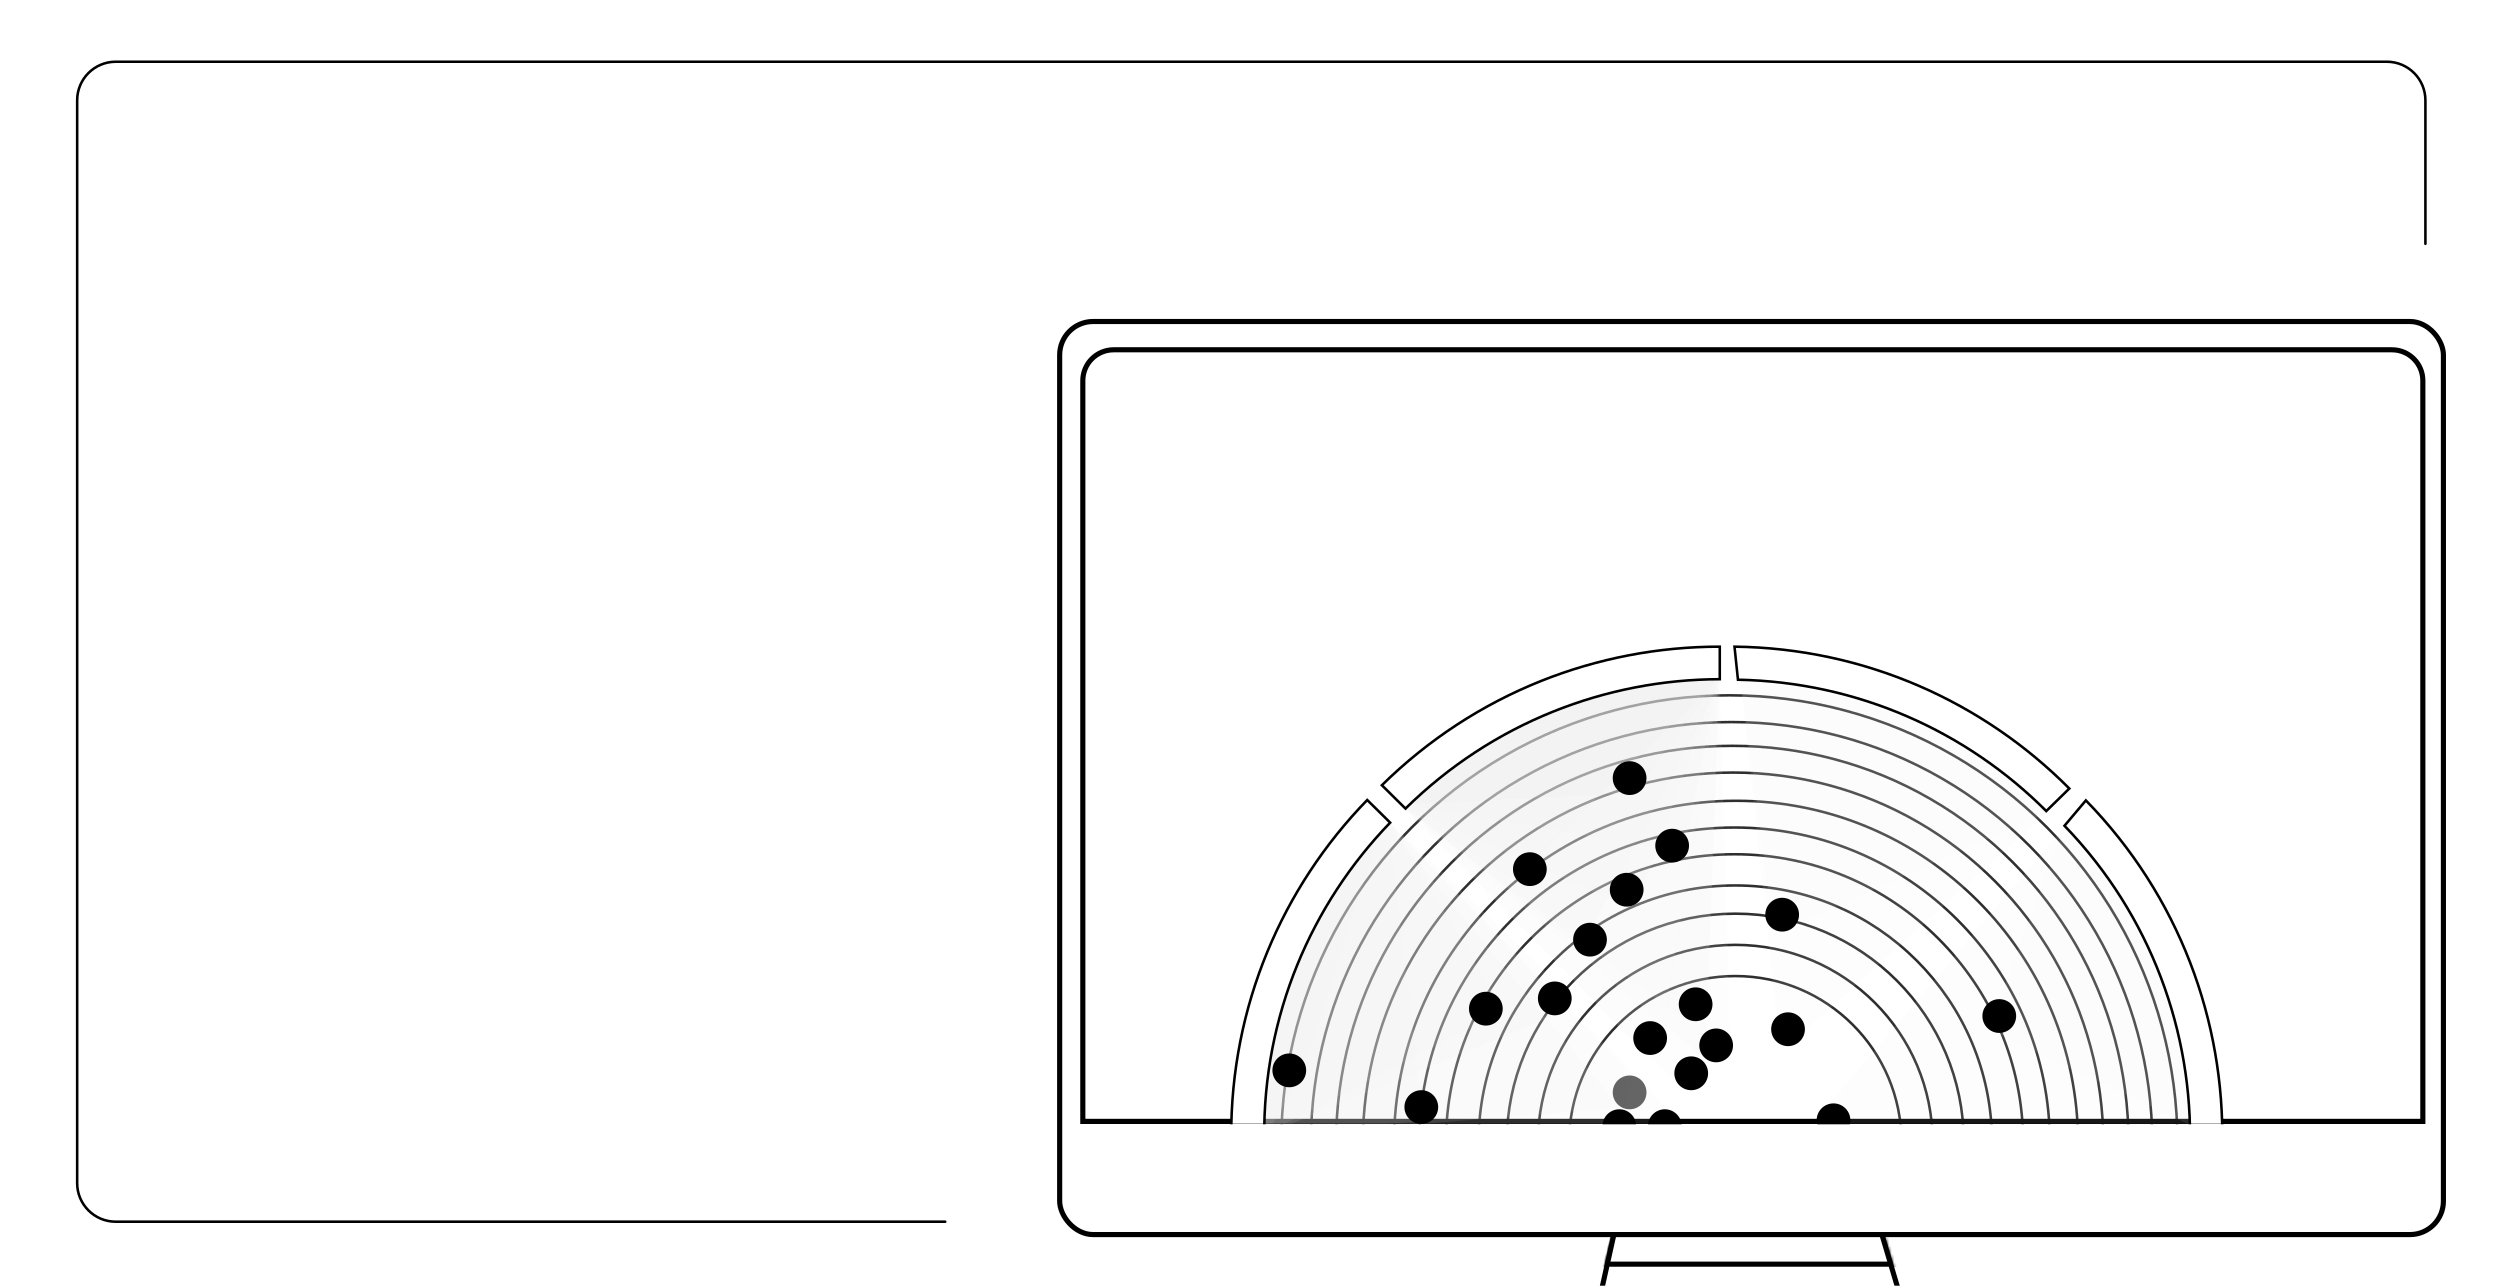 <?xml version="1.0" encoding="UTF-8"?>
<svg width="972px" height="500px" viewBox="0 0 972 500" version="1.1" xmlns="http://www.w3.org/2000/svg" xmlns:xlink="http://www.w3.org/1999/xlink">
    <rect x="0" y="0" width="972" height="500" fill="#808080" stroke="none"/>
    <!-- Generator: Sketch 51.3 (57544) - http://www.bohemiancoding.com/sketch -->
    <title>Group Copy 7</title>
    <desc>Created with Sketch.</desc>
    <defs>
        <rect id="path-1" x="0" y="0" width="972" height="500"></rect>
        <polygon id="path-3" points="11.34 0 110.88 0 126 51 0 51"></polygon>
        <path d="M13,0 L510,0 C517.18,-6.50874513e-14 523,5.82 523,13 L523,302 L0,302 L1.77635684e-15,13 C8.97096963e-16,5.82 5.82,1.31888981e-15 13,0 Z" id="path-5"></path>
    </defs>
    <g id="Page-1" stroke="none" stroke-width="1" fill="none" fill-rule="evenodd">
        <g id="Group-Copy-7">
            <mask id="mask-2" fill="white">
                <use xlink:href="#path-1"></use>
            </mask>
            <use id="Mask" fill="#FFFFFF" xlink:href="#path-1"></use>
            <g id="Group" mask="url(#mask-2)">
                <g transform="translate(411, 124)">
                    <g id="Rectangle-8" stroke="none" stroke-width="1" fill="none" transform="translate(207, 343)">
                        <mask id="mask-4" fill="white">
                            <use xlink:href="#path-3"></use>
                        </mask>
                        <path stroke="#000000" stroke-width="2" d="M12.142,1 L1.247,50 L124.661,50 L110.133,1 L12.142,1 Z"></path>
                        <path d="M12.256,1 L6.324,24.5 L118.336,24.5 L112.404,1 L12.256,1 Z" stroke="#000000" stroke-width="2" mask="url(#mask-4)"></path>
                    </g>
                    <rect id="Rectangle-7" stroke="#000000" stroke-width="2" fill="#FFFFFF" x="1" y="1" width="538" height="355" rx="13"></rect>
                    <g id="Path-3" stroke="none" stroke-width="1" fill="none" transform="translate(9, 11)">
                        <mask id="mask-6" fill="white">
                            <use xlink:href="#path-5"></use>
                        </mask>
                        <path stroke="#000000" stroke-width="2" d="M1,301 L522,301 L522,13 C522,6.373 516.627,1 510,1 L13,1 C6.373,1 1,6.373 1,13 L1,301 Z"></path>
                        <g id="Group-6" mask="url(#mask-6)">
                            <g transform="translate(18.821, 116.422)">
                                <g id="Group-3" opacity="0.815" stroke="none" stroke-width="1" fill="none" transform="translate(59.315, 18.843)">
                                    <ellipse id="Oval-2-Copy-10" stroke="#000000" cx="174.238" cy="174.482" rx="174.238" ry="174.404"></ellipse>
                                    <ellipse id="Oval-2" stroke="#000000" cx="176.546" cy="173.905" rx="64.618" ry="64.68"></ellipse>
                                    <ellipse id="Oval-2-Copy" stroke="#000000" cx="176.546" cy="173.905" rx="76.734" ry="76.807"></ellipse>
                                    <ellipse id="Oval-2-Copy-2" stroke="#000000" cx="176.546" cy="173.905" rx="88.85" ry="88.935"></ellipse>
                                    <ellipse id="Oval-2-Copy-3" stroke="#000000" cx="176.546" cy="173.905" rx="99.812" ry="99.907"></ellipse>
                                    <ellipse id="Oval-2-Copy-4" stroke="#000000" cx="176.258" cy="174.193" rx="112.216" ry="112.323"></ellipse>
                                    <ellipse id="Oval-2-Copy-5" stroke="#000000" cx="176.258" cy="174.193" rx="122.601" ry="122.718"></ellipse>
                                    <ellipse id="Oval-2-Copy-6" stroke="#000000" cx="176.835" cy="174.193" rx="132.986" ry="133.113"></ellipse>
                                    <ellipse id="Oval-2-Copy-7" stroke="#000000" cx="175.681" cy="174.193" rx="143.949" ry="144.086"></ellipse>
                                    <ellipse id="Oval-2-Copy-8" stroke="#000000" cx="175.392" cy="173.905" rx="154.045" ry="154.192"></ellipse>
                                    <ellipse id="Oval-2-Copy-9" stroke="#000000" cx="175.104" cy="174.193" rx="163.565" ry="163.72"></ellipse>
                                </g>
                                <path d="M337.64,265.057 L364.259,320.336 C387.012,299.094 401.093,281.831 406.502,268.548 C411.912,255.265 414.42,231.796 414.025,198.14 L342.848,253.419 L337.64,265.057 Z" id="Path-5" stroke="none" fill="#EFEFEF" opacity="0.103"></path>
                                <polygon id="Path-5" stroke="none" fill="#EFEFEF" opacity="0.103" transform="translate(374.427, 135.329) rotate(-25) translate(-374.427, -135.329) " points="335.359 133.947 389.654 199.853 413.495 133.283 393.469 70.805 340.625 122.207"></polygon>
                                <polygon id="Path-5" stroke="none" fill="#EFEFEF" opacity="0.103" points="260.606 107.35 249.511 100.954 237.831 11.991 305.573 21.294 359.883 63.159"></polygon>
                                <polygon id="Path-5-Copy-3" stroke="none" fill="#EFEFEF" opacity="0.103" transform="translate(177.375, 312.913) rotate(102) translate(-177.375, -312.913) " points="116.919 316.539 204.224 378.008 237.831 322.563 230.28 247.818 119.063 304.155"></polygon>
                                <polygon id="Path-5-Copy-9" stroke="none" fill="#EFEFEF" opacity="0.103" transform="translate(91.539, 247.818) rotate(141) translate(-91.539, -247.818) " points="55.323 263.31 91.742 312.342 124.294 257.32 127.756 183.294 60.792 251.915"></polygon>
                                <polygon id="Path-5-Copy-9" stroke="none" fill="#EFEFEF" opacity="0.103" points="142.014 135.186 136.716 146.292 50.76 190.717 53.115 125.248 101.391 67.379"></polygon>
                                <polygon id="Path-5-Copy-9" stroke="none" fill="#EFEFEF" opacity="0.103" points="167.679 131.678 165.329 143.369 50.76 190.717 53.11 123.495 100.7 67.379"></polygon>
                                <polygon id="Path-5-Copy-9" stroke="none" fill="#EFEFEF" opacity="0.103" points="159.792 80.455 152.202 91.932 106.083 61.81 156.289 16.046 229.846 11.991"></polygon>
                                <polygon id="Path-5-Copy-9" stroke="none" fill="#EFEFEF" opacity="0.103" points="201.378 49.99 190.335 57.006 107.224 61.098 155.463 17.837 229.276 11.991"></polygon>
                                <polygon id="Path-5-Copy-9" stroke="none" fill="#EFEFEF" opacity="0.103" points="207.557 150.568 200.518 158.169 106.083 60.522 158.286 19.592 229.846 11.991"></polygon>
                                <polygon id="Path-5-Copy-9" stroke="none" fill="#EFEFEF" opacity="0.103" points="193.345 182.433 190.424 193.001 47.338 193.001 53.762 121.375 99.316 67.95"></polygon>
                                <polygon id="Path-5-Copy-9" stroke="none" fill="#EFEFEF" opacity="0.103" points="195.626 167.429 192.707 178.959 46.197 191.288 52.821 128.471 99.315 66.237"></polygon>
                                <path d="M101.52,261.449 L171.993,379.721 C198.066,362.134 215.098,347.159 223.089,334.796 C231.081,322.432 237.896,300.513 243.534,269.04 L105.535,248.96 L101.52,261.449 Z" id="Path-5-Copy-4" stroke="none" fill="#EFEFEF" opacity="0.103" transform="translate(172.527, 314.34) rotate(80) translate(-172.527, -314.34) "></path>
                                <polygon id="Path-5-Copy-8" stroke="none" fill="#EFEFEF" opacity="0.103" transform="translate(108.935, 244.963) rotate(117) translate(-108.935, -244.963) " points="37.642 183.83 94.023 318.623 158.472 275.175 180.227 216.075 41.666 171.303"></polygon>
                                <polygon id="Path-5-Copy-10" stroke="none" fill="#EFEFEF" opacity="0.103" points="113.497 172.774 113.497 184.485 49.049 189.575 54.856 118.32 100.724 67.379"></polygon>
                                <polygon id="Path-5-Copy-10" stroke="none" fill="#EFEFEF" opacity="0.103" points="209.884 180.149 208.124 193.001 47.338 190.664 54.38 121.733 98.977 66.237"></polygon>
                                <polygon id="Path-5-Copy-10" stroke="none" fill="#EFEFEF" opacity="0.1" points="180.543 107.581 180.543 120.483 107.224 61.839 157.081 16.683 230.987 11.991"></polygon>
                                <path d="M224.008,163.683 L216.419,173.016 L106.083,62.192 C127.288,39.251 144.607,25.057 158.04,19.613 C171.474,14.168 195.409,11.641 229.846,12.03 L224.008,163.683 Z" id="Path-5-Copy-10" stroke="none" fill="#EFEFEF" opacity="0.1"></path>
                                <path d="M233.839,152.219 L225.67,161.595 L107.224,62.562 C128.729,39.207 146.233,24.752 159.737,19.198 C173.24,13.645 196.579,11.301 229.754,12.166 L233.839,152.219 Z" id="Path-5-Copy-10" stroke="none" fill="#EFEFEF" opacity="0.1"></path>
                                <polygon id="Path-5-Copy-10" stroke="none" fill="#EFEFEF" opacity="0.1" points="225.207 137.367 217.071 145.607 107.224 63.201 154.882 17.877 229.276 11.991"></polygon>
                                <polygon id="Path-5-Copy-10" stroke="none" fill="#EFEFEF" opacity="0.1" points="200.661 92.305 190.733 99.926 107.224 61.821 157.446 15.509 229.276 11.991"></polygon>
                                <path d="M217.071,74.751 L205.868,78.228 L107.224,61.42 C130.348,39.309 146.04,25.785 154.301,20.848 C162.562,15.911 178.259,10.674 201.394,5.139 L229.276,12.154 L217.071,74.751 Z" id="Path-5-Copy-10" stroke="none" fill="#EFEFEF" opacity="0.1"></path>
                                <polygon id="Path-5-Copy-10" stroke="none" fill="#EFEFEF" opacity="0.1" points="68.458 162.347 64.601 171.195 51.901 192.43 54.21 117.517 99.239 67.379"></polygon>
                                <path d="M91.254,251.556 L207.377,358.593 C228.411,336.726 241.57,318.553 246.856,304.076 C252.142,289.599 254.41,265.517 253.661,231.829 L96.533,240.083 L91.254,251.556 Z" id="Path-5-Copy-7" stroke="none" fill="#EFEFEF" opacity="0.1" transform="translate(172.527, 295.211) rotate(93) translate(-172.527, -295.211) "></path>
                                <polygon id="Path-6" stroke="none" fill="#EFEFEF" opacity="0.1" points="239.618 230.194 235.55 379.15 306.456 373.285 357.602 326.956 251.823 227.261"></polygon>
                                <polygon id="Path-6-Copy" stroke="none" fill="#EFEFEF" opacity="0.1" transform="translate(296.576, 295.497) rotate(-3) translate(-296.576, -295.497) " points="252.961 221.714 233.839 375.724 303.507 372.349 359.313 332.425 264.392 215.27"></polygon>
                                <polygon id="Path-5-Copy" stroke="none" fill="#EFEFEF" opacity="0.1" transform="translate(387.545, 260.665) rotate(-33) translate(-387.545, -260.665) " points="392.164 241.643 330.796 298.066 398.92 279.657 444.293 223.264 401.415 231.599"></polygon>
                                <path d="M318.819,181.938 L319.288,302.063 C352.128,296.648 375.256,289.47 388.671,280.527 C402.087,271.585 416.065,254.03 430.605,227.862 L328.824,173.016 L318.819,181.938 Z" id="Path-5-Copy-2" stroke="none" fill="#EFEFEF" opacity="0.1" transform="translate(374.712, 237.539) rotate(-33) translate(-374.712, -237.539) "></path>
                                <polygon id="Path-5-Copy-2" stroke="none" fill="#EFEFEF" opacity="0.1" transform="translate(357.602, 141.61) rotate(-73) translate(-357.602, -141.61) " points="285.739 78.54 327.146 213.557 388.047 188.27 429.465 127.348 295.718 69.663"></polygon>
                                <polygon id="Path-5-Copy-2" stroke="none" fill="#EFEFEF" opacity="0.1" points="260.611 151.317 251.85 143.19 237.831 11.991 299.163 16.055 358.743 63.077"></polygon>
                                <path d="M98.453,53.872 C134.943,17.957 182.384,-3.16913162e-13 229.826,1.57187325e-14 L229.826,12.65 C185.682,12.754 141.571,29.521 107.626,62.953 L98.453,53.872 Z" id="Combined-Shape" stroke="#000000" stroke-width="1" fill="#FFFFFF"></path>
                                <path d="M235.551,1.82604838e-05 C286.411,0.623 332.382,21.591 365.728,55.155 L356.77,63.919 C325.953,33.087 283.679,13.745 236.896,12.853 L235.551,1.82604838e-05 Z" id="Combined-Shape" stroke="#000000" stroke-width="1" fill="#FFFFFF"></path>
                                <path d="M5.783,93.313 C56.645,93.935 102.617,114.904 135.963,148.47 L127.005,157.234 C95.817,126.029 52.892,106.593 5.435,106.141 L5.783,93.313 Z" id="Combined-Shape-Copy" stroke="#000000" stroke-width="1" fill="#FFFFFF" transform="translate(70.699, 125.273) rotate(-91) translate(-70.699, -125.273) "></path>
                                <path d="M4.563,228.974 C55.642,229.599 101.789,250.745 135.17,284.563 L126.384,293.498 C95.224,262.018 52.186,242.353 4.563,241.806 L4.563,228.974 Z" id="Combined-Shape-Copy-2" stroke="#000000" stroke-width="1" fill="#FFFFFF" transform="translate(69.866, 261.236) rotate(-136) translate(-69.866, -261.236) "></path>
                                <path d="M329.04,96.76 C381.049,97.396 427.945,119.308 461.457,154.209 L453.391,163.894 C422.284,131.139 378.62,110.462 330.13,109.608 L329.04,96.76 Z" id="Combined-Shape" stroke="#000000" stroke-width="1" fill="#FFFFFF" transform="translate(395.249, 130.327) rotate(45) translate(-395.249, -130.327) "></path>
                                <path d="M329.085,230.687 C380.164,231.312 426.312,252.458 459.692,286.276 L450.907,295.211 C419.746,263.731 376.708,244.066 329.085,243.519 L329.085,230.687 Z" id="Combined-Shape" stroke="#000000" stroke-width="1" fill="#FFFFFF" transform="translate(394.389, 262.949) rotate(90) translate(-394.389, -262.949) "></path>
                                <ellipse id="Oval" stroke="none" fill="#000000" cx="218.725" cy="165.878" rx="6.559" ry="6.567"></ellipse>
                                <ellipse id="Oval" stroke="none" fill="#000000" cx="256.367" cy="148.748" rx="6.559" ry="6.567"></ellipse>
                                <ellipse id="Oval" stroke="none" fill="#000000" cx="198.192" cy="214.985" rx="6.559" ry="6.567"></ellipse>
                                <ellipse id="Oval" stroke="none" fill="#000000" cx="228.42" cy="155.029" rx="6.559" ry="6.567"></ellipse>
                                <ellipse id="Oval" stroke="none" fill="#000000" cx="299.713" cy="214.985" rx="6.559" ry="6.567"></ellipse>
                                <ellipse id="Oval" stroke="none" fill="#000000" cx="220.436" cy="139.041" rx="6.559" ry="6.567"></ellipse>
                                <ellipse id="Oval" stroke="none" fill="#000000" cx="208.459" cy="186.434" rx="6.559" ry="6.567"></ellipse>
                                <ellipse id="Oval" stroke="none" fill="#000000" cx="113.782" cy="179.011" rx="6.559" ry="6.567"></ellipse>
                                <ellipse id="Oval" stroke="none" fill="#000000" cx="193.63" cy="94.502" rx="6.559" ry="6.567"></ellipse>
                                <ellipse id="Oval" stroke="none" fill="#000000" cx="179.371" cy="113.916" rx="6.559" ry="6.567"></ellipse>
                                <ellipse id="Oval" stroke="none" fill="#000000" opacity="0.604" cx="194.77" cy="173.301" rx="6.559" ry="6.567"></ellipse>
                                <ellipse id="Oval" stroke="none" fill="#000000" cx="138.877" cy="140.754" rx="6.559" ry="6.567"></ellipse>
                                <ellipse id="Oval" stroke="none" fill="#000000" cx="245.531" cy="228.689" rx="6.559" ry="6.567"></ellipse>
                                <ellipse id="Oval" stroke="none" fill="#000000" cx="223.858" cy="218.982" rx="6.559" ry="6.567"></ellipse>
                                <ellipse id="Oval" stroke="none" fill="#000000" cx="202.755" cy="152.174" rx="6.559" ry="6.567"></ellipse>
                                <ellipse id="Oval" stroke="none" fill="#000000" cx="110.36" cy="218.982" rx="6.559" ry="6.567"></ellipse>
                                <ellipse id="Oval" stroke="none" fill="#000000" cx="254.086" cy="104.209" rx="6.559" ry="6.567"></ellipse>
                                <ellipse id="Oval" stroke="none" fill="#000000" cx="338.496" cy="143.609" rx="6.559" ry="6.567"></ellipse>
                                <ellipse id="Oval" stroke="none" fill="#000000" cx="165.683" cy="136.757" rx="6.559" ry="6.567"></ellipse>
                                <ellipse id="Oval" stroke="none" fill="#000000" cx="155.987" cy="86.508" rx="6.559" ry="6.567"></ellipse>
                                <ellipse id="Oval" stroke="none" fill="#000000" cx="194.77" cy="51.105" rx="6.559" ry="6.567"></ellipse>
                                <ellipse id="Oval" stroke="none" fill="#000000" cx="254.086" cy="221.266" rx="6.559" ry="6.567"></ellipse>
                                <ellipse id="Oval" stroke="none" fill="#000000" cx="190.778" cy="186.434" rx="6.559" ry="6.567"></ellipse>
                                <ellipse id="Oval" stroke="none" fill="#000000" cx="211.31" cy="77.372" rx="6.559" ry="6.567"></ellipse>
                                <ellipse id="Oval" stroke="none" fill="#000000" cx="382.982" cy="235.541" rx="6.559" ry="6.567"></ellipse>
                                <ellipse id="Oval" stroke="none" fill="#000000" cx="62.452" cy="164.736" rx="6.559" ry="6.567"></ellipse>
                                <ellipse id="Oval" stroke="none" fill="#000000" cx="219.865" cy="236.683" rx="6.559" ry="6.567"></ellipse>
                                <ellipse id="Oval" stroke="none" fill="#000000" cx="274.047" cy="184.15" rx="6.559" ry="6.567"></ellipse>
                            </g>
                        </g>
                    </g>
                </g>
            </g>
            <path d="M367.502,475 L45,475 C36.716,475 30,468.284 30,460 L30,39 C30,30.716 36.716,24 45,24 L928,24 C936.284,24 943,30.716 943,39 L943,94.78" id="Path-103" stroke="#000000" stroke-linecap="round" stroke-linejoin="round" mask="url(#mask-2)"></path>
        </g>
    </g>
</svg>
